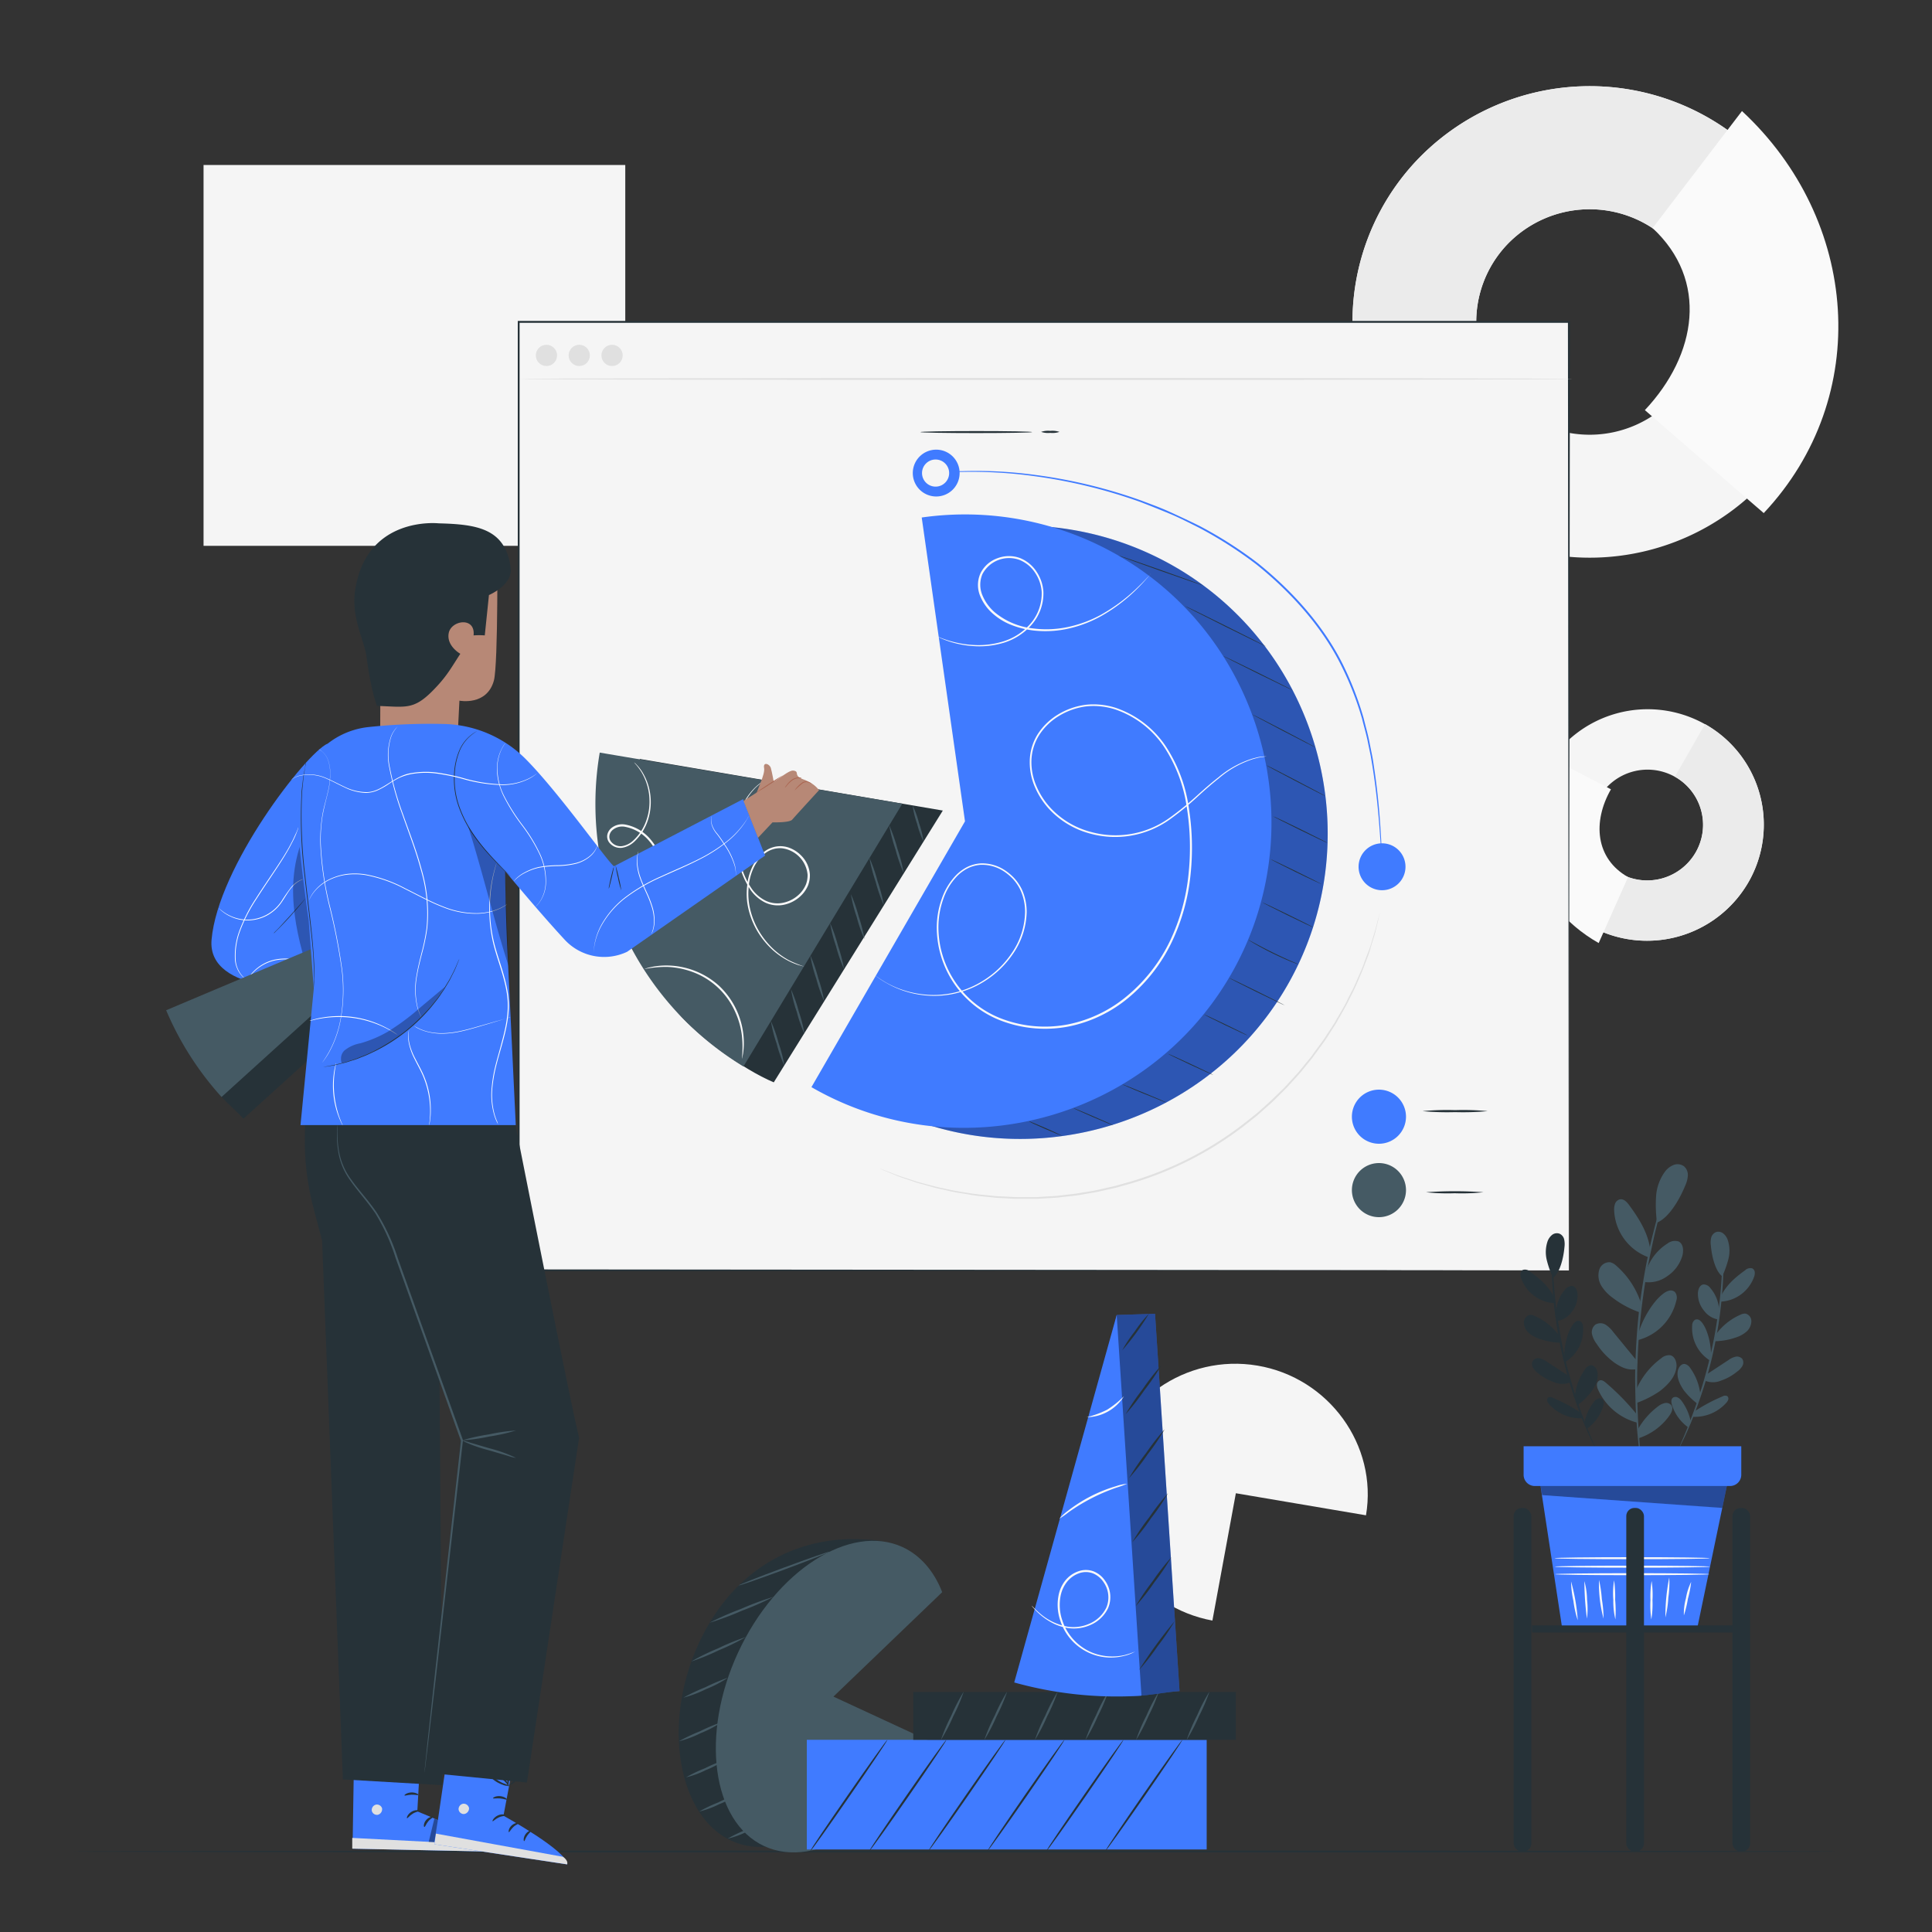 <svg xmlns="http://www.w3.org/2000/svg" viewBox="0 0 500 500"><rect x="0" y="0" width="500" height="500" fill="#333333" stroke="none"/><g id="freepik--background-complete--inject-108"><path d="M319.84,386.45l-6.07,32.95c-18.25-3.35-30.65-20.71-27.61-38.65,3.07-18.13,20.8-30.46,39.28-27.33s31.15,20.62,28.08,38.74Z" style="fill:#f5f5f5"></path><path d="M411.41,239.58a30.3,30.3,0,0,0,41.1-11.3,29.85,29.85,0,0,0-11.25-40.85,30.3,30.3,0,0,0-41.1,11.3A29.87,29.87,0,0,0,411.41,239.58Zm2.41-33.14a14.49,14.49,0,0,1,19.65-5.4,14.27,14.27,0,0,1,5.38,19.53A14.48,14.48,0,0,1,419.2,226,14.28,14.28,0,0,1,413.82,206.44Z" style="fill:#f5f5f5"></path><path d="M452.51,228.28a30.3,30.3,0,0,1-41.1,11.3L419.2,226a14.48,14.48,0,0,0,19.65-5.4A14.27,14.27,0,0,0,433.47,201l7.79-13.61A29.85,29.85,0,0,1,452.51,228.28Z" style="fill:#ebebeb"></path><path d="M413.74,244.06c-17.68-10-24.63-31.41-14.54-49l17.71,9.21c-4.82,8.43-4,17.95,4.43,22.72Z" style="fill:#fafafa"></path><path d="M453.33,38.71a61.75,61.75,0,0,0-86.81,2.94,60.86,60.86,0,0,0,3,86.29A61.75,61.75,0,0,0,456.29,125,60.86,60.86,0,0,0,453.33,38.71Zm-20.46,64.54a29.52,29.52,0,0,1-41.51,1.41,29.1,29.1,0,0,1-1.42-41.26A29.53,29.53,0,0,1,431.45,62,29.09,29.09,0,0,1,432.87,103.25Z" style="fill:#f5f5f5"></path><path d="M366.52,41.65a61.75,61.75,0,0,1,86.81-2.94L431.45,62a29.53,29.53,0,0,0-41.51,1.4,29.1,29.1,0,0,0,1.42,41.26l-21.88,23.28A60.86,60.86,0,0,1,366.52,41.65Z" style="fill:#ebebeb"></path><path d="M450.82,28.74c30.32,28.15,33.95,73.91,5.63,104.05l-30.76-26.65c13.55-14.41,16.49-33.64,2-47.11Z" style="fill:#fafafa"></path><rect x="52.68" y="42.7" width="109.14" height="98.56" style="fill:#f5f5f5"></rect></g><g id="freepik--Floor--inject-108"><path d="M475.35,479.17c0,.14-102.35.26-228.59.26s-228.61-.12-228.61-.26,102.33-.26,228.61-.26S475.35,479,475.35,479.17Z" style="fill:#263238"></path></g><g id="freepik--Charts--inject-108"><path d="M207.13,437.67l24.67,11.42c-9.82,21.22-29.05,33.53-42.58,27.27s-18.15-29.95-8.32-51.17,27.86-27.8,42.74-26.77c0,0,12-.24,16.79,8.15Z" style="fill:#263238"></path><path d="M215.69,439.08l24.67,11.42c-9.83,21.22-29.05,33.53-42.58,27.27s-16.59-28.89-6.76-50.11,29-33.53,42.58-27.27c4.54,2.11,8.09,6.14,10.24,11.66Z" style="fill:#455a64"></path><path d="M188.38,434.19a30,30,0,0,1-5.61,2.93,31.08,31.08,0,0,1-5.92,2.24,50.43,50.43,0,0,1,5.71-2.71A51.89,51.89,0,0,1,188.38,434.19Z" style="fill:#455a64"></path><path d="M186.74,445.7a28.53,28.53,0,0,1-5.37,2.82,28.32,28.32,0,0,1-5.68,2.13,46.21,46.21,0,0,1,5.47-2.6A47.71,47.71,0,0,1,186.74,445.7Z" style="fill:#455a64"></path><path d="M187.52,455.5a23.55,23.55,0,0,1-4.83,2.59,23.37,23.37,0,0,1-5.14,1.88,36.7,36.7,0,0,1,4.93-2.36A37.71,37.71,0,0,1,187.52,455.5Z" style="fill:#455a64"></path><path d="M190.94,464.35a23.26,23.26,0,0,1-4.83,2.58,23.74,23.74,0,0,1-5.14,1.89,36.7,36.7,0,0,1,4.93-2.36A37.11,37.11,0,0,1,190.94,464.35Z" style="fill:#455a64"></path><path d="M198.28,471.37a23,23,0,0,1-4.82,2.59,23.37,23.37,0,0,1-5.14,1.88,36.18,36.18,0,0,1,4.92-2.36A38.34,38.34,0,0,1,198.28,471.37Z" style="fill:#455a64"></path><path d="M193,423.67a58.39,58.39,0,0,1-6.94,3.4,58.79,58.79,0,0,1-7.16,2.92,58.1,58.1,0,0,1,6.95-3.4A58.32,58.32,0,0,1,193,423.67Z" style="fill:#455a64"></path><path d="M200.17,413.26a76.79,76.79,0,0,1-8.16,3.59,76,76,0,0,1-8.36,3.11,76.79,76.79,0,0,1,8.16-3.59A76,76,0,0,1,200.17,413.26Z" style="fill:#455a64"></path><path d="M214.74,401.57c0,.13-5.18,2.2-11.68,4.61s-11.82,4.25-11.87,4.12,5.18-2.2,11.69-4.61S214.69,401.43,214.74,401.57Z" style="fill:#455a64"></path><rect x="208.8" y="450.26" width="103.49" height="28.38" style="fill:#407BFF"></rect><path d="M229.66,450.26c.11.09-4.25,6.58-9.75,14.52s-10,14.3-10.17,14.22,4.25-6.58,9.75-14.52S229.54,450.18,229.66,450.26Z" style="fill:#263238"></path><path d="M244.93,450.26c.12.09-4.24,6.58-9.74,14.52S225.14,479.08,225,479s4.24-6.58,9.74-14.52S244.81,450.18,244.93,450.26Z" style="fill:#263238"></path><path d="M260.21,450.26c.11.09-4.25,6.58-9.75,14.52s-10.05,14.3-10.17,14.22,4.25-6.58,9.75-14.52S260.09,450.18,260.21,450.26Z" style="fill:#263238"></path><path d="M275.48,450.26c.12.09-4.24,6.58-9.74,14.52s-10.05,14.3-10.17,14.22,4.24-6.58,9.74-14.52S275.36,450.18,275.48,450.26Z" style="fill:#263238"></path><path d="M290.76,450.26c.11.09-4.25,6.58-9.75,14.52S271,479.08,270.84,479s4.25-6.58,9.75-14.52S290.64,450.18,290.76,450.26Z" style="fill:#263238"></path><path d="M306,450.26c.12.09-4.24,6.58-9.74,14.52s-10.05,14.3-10.17,14.22,4.24-6.58,9.74-14.52S305.91,450.18,306,450.26Z" style="fill:#263238"></path><rect x="236.35" y="437.87" width="83.49" height="12.39" style="fill:#263238"></rect><path d="M260.64,437.81a45.37,45.37,0,0,1-2.72,6.37,46.19,46.19,0,0,1-3.19,6.14,46.46,46.46,0,0,1,2.72-6.36A47.38,47.38,0,0,1,260.64,437.81Z" style="fill:#455a64"></path><path d="M273.73,437.81a45.37,45.37,0,0,1-2.72,6.37,46.19,46.19,0,0,1-3.19,6.14,46.46,46.46,0,0,1,2.72-6.36A46,46,0,0,1,273.73,437.81Z" style="fill:#455a64"></path><path d="M286.82,437.81a46.85,46.85,0,0,1-2.72,6.37,46.19,46.19,0,0,1-3.19,6.14,46.46,46.46,0,0,1,2.72-6.36A46,46,0,0,1,286.82,437.81Z" style="fill:#455a64"></path><path d="M299.91,437.81a46.85,46.85,0,0,1-2.72,6.37,46.19,46.19,0,0,1-3.19,6.14,46.46,46.46,0,0,1,2.72-6.36A46,46,0,0,1,299.91,437.81Z" style="fill:#455a64"></path><path d="M313,437.81a46.85,46.85,0,0,1-2.72,6.37,46.19,46.19,0,0,1-3.19,6.14,46.46,46.46,0,0,1,2.72-6.36A46,46,0,0,1,313,437.81Z" style="fill:#455a64"></path><path d="M249.41,437.81a46.85,46.85,0,0,1-2.72,6.37,46.19,46.19,0,0,1-3.19,6.14,46.46,46.46,0,0,1,2.72-6.36A46,46,0,0,1,249.41,437.81Z" style="fill:#455a64"></path><path d="M298.92,340l6.34,97.65c-5.53.36-11.15,2.16-16.55.55s-11-1.61-16.32-3.1L289,340.32Z" style="fill:#407BFF"></path><path d="M298.92,340l6.34,97.65c-5.53.36-11.15,2.16-16.55.55s-11-1.61-16.32-3.1L289,340.32Z" style="opacity:0.4"></path><path d="M289,340.32l6.41,98.52a98.74,98.74,0,0,1-32.93-3.42Z" style="fill:#407BFF"></path><path d="M304,419.55a58.4,58.4,0,0,1-4.41,6.49,60.3,60.3,0,0,1-4.82,6.17A117.2,117.2,0,0,1,304,419.55Z" style="fill:#263238"></path><path d="M303.16,403a60.13,60.13,0,0,1-4.41,6.49,57.94,57.94,0,0,1-4.83,6.17,61.82,61.82,0,0,1,4.41-6.48A58.76,58.76,0,0,1,303.16,403Z" style="fill:#263238"></path><path d="M302.28,386.45a56.82,56.82,0,0,1-4.4,6.48,57.5,57.5,0,0,1-4.83,6.18,58.87,58.87,0,0,1,4.41-6.48A61.18,61.18,0,0,1,302.28,386.45Z" style="fill:#263238"></path><path d="M301.41,369.9a58.46,58.46,0,0,1-4.4,6.48,60.65,60.65,0,0,1-4.83,6.18,57.86,57.86,0,0,1,4.4-6.48A60.36,60.36,0,0,1,301.41,369.9Z" style="fill:#263238"></path><path d="M300.54,353.35a58.87,58.87,0,0,1-4.41,6.48A57.5,57.5,0,0,1,291.3,366a60.63,60.63,0,0,1,4.41-6.48A58.76,58.76,0,0,1,300.54,353.35Z" style="fill:#263238"></path><path d="M297.33,340a65.06,65.06,0,0,1-6.9,9.46,33.94,33.94,0,0,1,3.24-4.88A33.05,33.05,0,0,1,297.33,340Z" style="fill:#263238"></path><path d="M293.75,427.42a9.36,9.36,0,0,1-2.8,1.11,13.73,13.73,0,0,1-16.47-8.9,12.65,12.65,0,0,1-.43-7.19,8.79,8.79,0,0,1,1.71-3.48,7.46,7.46,0,0,1,3.27-2.29,5.73,5.73,0,0,1,4,0,6.46,6.46,0,0,1,3,2.48,7.28,7.28,0,0,1,.73,7.06,9,9,0,0,1-4.76,4.42,10.45,10.45,0,0,1-5.64.7,12.84,12.84,0,0,1-4.43-1.55,15.94,15.94,0,0,1-2.89-2.05,19.18,19.18,0,0,1-1.58-1.58,4,4,0,0,1-.47-.61,5.85,5.85,0,0,1,.55.54c.37.35.89.89,1.63,1.5A14.85,14.85,0,0,0,276.4,421a10.14,10.14,0,0,0,5.42-.74,8.62,8.62,0,0,0,4.5-4.22,6.83,6.83,0,0,0-.72-6.58,6,6,0,0,0-2.76-2.28,5.18,5.18,0,0,0-3.64,0,6.88,6.88,0,0,0-3,2.13,8.33,8.33,0,0,0-1.62,3.26,12.27,12.27,0,0,0,.39,6.92,13.59,13.59,0,0,0,8,8.33,14.21,14.21,0,0,0,8,.53A20.72,20.72,0,0,0,293.75,427.42Z" style="fill:#fafafa"></path><path d="M291.69,384a25.42,25.42,0,0,1-2.75,1,48.75,48.75,0,0,0-12.4,6.37,24.54,24.54,0,0,1-2.38,1.67,12.57,12.57,0,0,1,2.16-2,38,38,0,0,1,5.95-3.8,37.61,37.61,0,0,1,6.56-2.62A11.93,11.93,0,0,1,291.69,384Z" style="fill:#fafafa"></path><path d="M290.88,361.34a11.49,11.49,0,0,1-9.63,5.43,24.89,24.89,0,0,0,5.26-1.93A24.24,24.24,0,0,0,290.88,361.34Z" style="fill:#fafafa"></path></g><g id="freepik--Screen--inject-108"><rect x="134.22" y="83.33" width="271.81" height="245.46" style="fill:#f5f5f5"></rect><path d="M406,328.79c0-1.87-.08-97.83-.22-245.46l.22.22-271.79,0h0l.26-.26c0,89.35,0,173.41,0,245.46l-.23-.23,271.81.23L134.22,329H134v-.23c0-72.05,0-156.11,0-245.46v-.26h.28l271.79,0h.23v.22C406.12,231,406,326.92,406,328.79Z" style="fill:#263238"></path><path d="M407.05,98.08c0,.14-61.08.26-136.41.26s-136.42-.12-136.42-.26,61.07-.26,136.42-.26S407.05,97.94,407.05,98.08Z" style="fill:#e0e0e0"></path><circle cx="141.42" cy="91.98" r="2.75" style="fill:#e0e0e0"></circle><circle cx="149.91" cy="91.98" r="2.75" style="fill:#e0e0e0"></circle><circle cx="158.4" cy="91.98" r="2.75" style="fill:#e0e0e0"></circle><path d="M363.87,289a7,7,0,1,1-7-7A7,7,0,0,1,363.87,289Z" style="fill:#407BFF"></path><path d="M363.87,308a7,7,0,1,1-7-7A7,7,0,0,1,363.87,308Z" style="fill:#455a64"></path><path d="M385,287.56a69.26,69.26,0,0,1-8.42.26,69.26,69.26,0,0,1-8.42-.26,66.91,66.91,0,0,1,8.42-.26A66.91,66.91,0,0,1,385,287.56Z" style="fill:#263238"></path><path d="M383.92,308.55a52.28,52.28,0,0,1-7.44.26,52.08,52.08,0,0,1-7.43-.26,106.44,106.44,0,0,1,14.87,0Z" style="fill:#263238"></path><path d="M264.32,215.44l-11.2-78.63A79.45,79.45,0,0,1,304,146.65c37.73,21.79,50.86,70.77,29.07,108.51S262.34,306,224.61,284.23Z" style="fill:#407BFF"></path><path d="M264.32,215.44l-11.2-78.63A79.45,79.45,0,0,1,304,146.65c37.73,21.79,50.86,70.77,29.07,108.51S262.34,306,224.61,284.23Z" style="opacity:0.3"></path><path d="M249.74,212.56l-11.2-78.63a79.37,79.37,0,0,1,50.91,9.85c37.74,21.78,50.86,70.76,29.07,108.5S247.76,303.14,210,281.35Z" style="fill:#407BFF"></path><path d="M288.13,291.24c0,.06-2.37-.9-5.23-2.14s-5.17-2.28-5.15-2.34,2.36.91,5.23,2.15S288.15,291.19,288.13,291.24Z" style="fill:#263238"></path><path d="M275,294c0,.05-2-.74-4.38-1.78s-4.31-1.91-4.29-2,2,.74,4.38,1.77S275,294,275,294Z" style="fill:#263238"></path><path d="M301.94,285.38c0,.05-2.62-1-5.82-2.3s-5.76-2.44-5.74-2.49,2.63,1,5.82,2.3S302,285.33,301.94,285.38Z" style="fill:#263238"></path><path d="M314,278.21c0,.05-2.67-1.13-5.91-2.65s-5.84-2.78-5.82-2.84,2.67,1.14,5.91,2.65S314,278.16,314,278.21Z" style="fill:#263238"></path><path d="M322.9,268c0,.05-2.57-1.13-5.69-2.63s-5.62-2.77-5.59-2.82,2.57,1.13,5.68,2.63S322.92,267.94,322.9,268Z" style="fill:#263238"></path><path d="M332.53,260.22s-3.28-1.51-7.27-3.48-7.21-3.61-7.18-3.66,3.28,1.5,7.27,3.47S332.56,260.17,332.53,260.22Z" style="fill:#263238"></path><path d="M336,249.57a2.42,2.42,0,0,1-.54-.17l-1.43-.56c-1.2-.5-2.84-1.22-4.62-2.09s-3.35-1.73-4.48-2.38c-.56-.32-1-.59-1.32-.78a4.77,4.77,0,0,1-.47-.32,3.33,3.33,0,0,1,.51.25l1.35.72c1.14.62,2.73,1.45,4.5,2.32s3.4,1.61,4.59,2.14l1.4.62A4.28,4.28,0,0,1,336,249.57Z" style="fill:#263238"></path><path d="M339.85,240c0,.05-3-1.35-6.62-3.13s-6.55-3.27-6.53-3.32,3,1.35,6.63,3.13S339.88,239.91,339.85,240Z" style="fill:#263238"></path><path d="M342,228.83s-3-1.35-6.62-3.13-6.55-3.27-6.52-3.32,3,1.35,6.62,3.13S342.07,228.78,342,228.83Z" style="fill:#263238"></path><path d="M343.61,218.19c0,.05-3.22-1.46-7.13-3.38s-7.05-3.51-7-3.56,3.22,1.46,7.13,3.37S343.63,218.13,343.61,218.19Z" style="fill:#263238"></path><path d="M343.05,206.06c0,.05-3.47-1.69-7.68-3.9s-7.62-4-7.6-4.08,3.47,1.69,7.69,3.9S343.08,206,343.05,206.06Z" style="fill:#263238"></path><path d="M340.48,193.45c0,.05-3.73-1.83-8.28-4.21S324,184.9,324,184.85s3.74,1.83,8.29,4.21S340.51,193.4,340.48,193.45Z" style="fill:#263238"></path><path d="M334.58,178.66c0,.05-4.09-1.91-9.08-4.37s-9-4.51-9-4.56,4.09,1.9,9.08,4.37S334.61,178.61,334.58,178.66Z" style="fill:#263238"></path><path d="M327.77,167.35c0,.05-4.78-2.26-10.61-5.17s-10.56-5.3-10.53-5.36,4.78,2.27,10.62,5.17S327.8,167.3,327.77,167.35Z" style="fill:#263238"></path><path d="M311.5,151.55c0,.06-5-1.64-11.06-3.79s-11-3.93-11-4,5,1.64,11.06,3.79S311.52,151.5,311.5,151.55Z" style="fill:#263238"></path><path d="M327.82,195.74s-.3.06-.9.15l-1.11.16c-.43.09-.93.24-1.49.39a25.56,25.56,0,0,0-8.9,5c-1.75,1.39-3.6,3-5.62,4.86a74.21,74.21,0,0,1-6.85,5.62,24.3,24.3,0,0,1-20.64,3.86,22.29,22.29,0,0,1-10.74-6.34,20.1,20.1,0,0,1-3.68-5.62A16.16,16.16,0,0,1,266.5,197a13.51,13.51,0,0,1,2-6.9,16.11,16.11,0,0,1,5.32-5.19,18.36,18.36,0,0,1,7.23-2.52,18.8,18.8,0,0,1,7.82.84,25.41,25.41,0,0,1,12.76,9.8,38.71,38.71,0,0,1,6,15.81,66.24,66.24,0,0,1,.48,17.54,52.79,52.79,0,0,1-4.84,17.39,42.94,42.94,0,0,1-11,14.26,34.94,34.94,0,0,1-15.73,7.63,32,32,0,0,1-16.81-1.27,25.84,25.84,0,0,1-17.29-24.46,22.14,22.14,0,0,1,1.29-7.32,16.4,16.4,0,0,1,3.74-6.16,11.3,11.3,0,0,1,2.87-2.09,9.49,9.49,0,0,1,3.37-.91,10.63,10.63,0,0,1,6.43,1.82,13.4,13.4,0,0,1,2.48,2.14,12.35,12.35,0,0,1,1.79,2.67,14,14,0,0,1,1.29,6,19.8,19.8,0,0,1-3.54,10.77,24.81,24.81,0,0,1-7.31,7.06,24.39,24.39,0,0,1-8.2,3.32,24.09,24.09,0,0,1-7.43.35,24.83,24.83,0,0,1-9.75-3.15,20,20,0,0,1-3-2s.26.17.75.53a26.54,26.54,0,0,0,2.26,1.42,25.33,25.33,0,0,0,9.72,3,24,24,0,0,0,15.45-3.72,24.44,24.44,0,0,0,7.19-7,19.37,19.37,0,0,0,3.45-10.59,13.44,13.44,0,0,0-1.27-5.86,12.26,12.26,0,0,0-1.73-2.58,13.71,13.71,0,0,0-2.41-2.07,10.26,10.26,0,0,0-6.19-1.74,9,9,0,0,0-3.2.88,10.61,10.61,0,0,0-2.75,2,15.83,15.83,0,0,0-3.63,6,21.79,21.79,0,0,0-1.25,7.17,25.38,25.38,0,0,0,17,24,31.52,31.52,0,0,0,16.55,1.24,34.32,34.32,0,0,0,15.49-7.53,42.36,42.36,0,0,0,10.9-14.08,52.17,52.17,0,0,0,4.79-17.23,66.06,66.06,0,0,0-.46-17.4,38.38,38.38,0,0,0-5.89-15.61,24.87,24.87,0,0,0-12.5-9.62,18.2,18.2,0,0,0-7.62-.83,17.81,17.81,0,0,0-7,2.44,15.71,15.71,0,0,0-5.19,5,13.17,13.17,0,0,0-2,6.68,15.6,15.6,0,0,0,1.35,6.64,19.69,19.69,0,0,0,3.58,5.5,21.84,21.84,0,0,0,10.55,6.26,23.93,23.93,0,0,0,20.37-3.74,77.06,77.06,0,0,0,6.86-5.56c2-1.81,3.89-3.46,5.66-4.83a25.27,25.27,0,0,1,9-4.92c.57-.14,1.07-.29,1.51-.37l1.12-.13Z" style="fill:#fafafa"></path><path d="M297.78,148.51s-.06.09-.18.24l-.56.67c-.51.58-1.26,1.44-2.29,2.48a43.31,43.31,0,0,1-9.8,7.56,31.4,31.4,0,0,1-8,3.12,27.21,27.21,0,0,1-9.82.55,23.28,23.28,0,0,1-5.19-1.32,15.94,15.94,0,0,1-4.81-2.84,12.19,12.19,0,0,1-3.44-4.67,7.4,7.4,0,0,1,.06-5.94,7.81,7.81,0,0,1,4.48-3.92,8.24,8.24,0,0,1,5.79,0,9.22,9.22,0,0,1,4.3,3.6,10.58,10.58,0,0,1,1.71,5.09,12.33,12.33,0,0,1-3.52,9.06,15.58,15.58,0,0,1-7.37,4.33,21.75,21.75,0,0,1-7,.7,25.33,25.33,0,0,1-5.27-.85,23.56,23.56,0,0,1-3.19-1.11c-.35-.15-.62-.27-.79-.36a1.41,1.41,0,0,1-.27-.15,1.43,1.43,0,0,1,.29.1l.81.32a28.29,28.29,0,0,0,3.2,1,26.41,26.41,0,0,0,5.24.76,21.44,21.44,0,0,0,6.92-.77,15.31,15.31,0,0,0,7.16-4.26,12,12,0,0,0,3.35-8.74,10.12,10.12,0,0,0-1.65-4.85,8.71,8.71,0,0,0-4.06-3.39,7.8,7.8,0,0,0-9.62,3.64,7,7,0,0,0,0,5.53,11.81,11.81,0,0,0,3.29,4.47,18.73,18.73,0,0,0,9.73,4.07,26.9,26.9,0,0,0,9.67-.49,31.31,31.31,0,0,0,7.91-3,45.15,45.15,0,0,0,9.83-7.39c1.05-1,1.82-1.84,2.35-2.4l.6-.64C297.7,148.57,297.77,148.5,297.78,148.51Z" style="fill:#fafafa"></path><path d="M357.68,224.31a3.92,3.92,0,0,1-.05-.46c0-.32-.05-.76-.09-1.33-.07-1.2-.17-2.92-.3-5.13-.32-4.44-.76-10.89-2-18.76-.16-1-.33-2-.5-3l-.65-3.13c-.39-2.14-1.05-4.3-1.61-6.57A82,82,0,0,0,347,172c-4.72-9.42-12.42-18.36-21.87-25.95a106.73,106.73,0,0,0-14.92-9.53c-2.56-1.27-5.06-2.57-7.61-3.62s-5.05-2.06-7.5-3A134.9,134.9,0,0,0,268,123.27a118.6,118.6,0,0,0-18.81-1.14c-1.11,0-2.1.05-3,.11l-2.16.12-1.34.07h-.45s.15,0,.45-.06l1.33-.11,2.17-.18c.85-.08,1.84-.15,3-.15a113.5,113.5,0,0,1,18.86,1,132.51,132.51,0,0,1,27.23,6.58c2.47.94,5,1.84,7.54,3s5.07,2.34,7.65,3.62a106,106,0,0,1,15,9.57c9.51,7.63,17.25,16.64,22,26.14a82.63,82.63,0,0,1,5.43,14c.55,2.28,1.2,4.46,1.59,6.61.21,1.07.42,2.11.63,3.14s.33,2,.48,3c1.21,7.89,1.59,14.35,1.85,18.8.11,2.23.16,4,.2,5.14,0,.57,0,1,0,1.33S357.68,224.31,357.68,224.31Z" style="fill:#407BFF"></path><path d="M363.74,224.31a6.07,6.07,0,1,1-6.06-6.06A6.06,6.06,0,0,1,363.74,224.31Z" style="fill:#407BFF"></path><path d="M248.35,122.43a6.06,6.06,0,1,1-6.06-6.06A6.06,6.06,0,0,1,248.35,122.43Z" style="fill:#407BFF"></path><path d="M267.14,111.82c0,.14-6.48.26-14.48.26s-14.49-.12-14.49-.26,6.48-.26,14.49-.26S267.14,111.67,267.14,111.82Z" style="fill:#263238"></path><path d="M274.19,111.77a5.76,5.76,0,0,1-2.38.26,5.69,5.69,0,0,1-2.37-.26,5.69,5.69,0,0,1,2.37-.26A5.76,5.76,0,0,1,274.19,111.77Z" style="fill:#263238"></path><path d="M245.64,122.43a3.51,3.51,0,1,1-3.51-3.51A3.51,3.51,0,0,1,245.64,122.43Z" style="fill:#f5f5f5"></path><path d="M357.08,236.28a2.78,2.78,0,0,1-.08.42l-.28,1.23c-.13.54-.29,1.21-.47,2s-.41,1.7-.73,2.7-.65,2.12-1,3.34-.92,2.51-1.43,3.91-1.17,2.85-1.83,4.41-1.48,3.15-2.32,4.83-1.86,3.37-2.86,5.16c-.49.9-1.09,1.76-1.66,2.66s-1.16,1.82-1.78,2.73l-2,2.72c-.34.46-.66.94-1,1.39l-1.1,1.36c-.75.91-1.49,1.86-2.28,2.77l-2.47,2.73c-.81.95-1.73,1.8-2.63,2.7s-1.8,1.83-2.79,2.67l-2.95,2.62-3.15,2.51a89.24,89.24,0,0,1-29.65,15.17l-3.88,1.09-3.85.86c-1.26.31-2.54.48-3.79.7s-2.5.45-3.74.56l-3.65.41c-1.21.1-2.41.14-3.58.22l-1.75.1c-.58,0-1.16,0-1.73,0h-3.37c-1.1,0-2.19-.1-3.25-.15s-2.12-.07-3.13-.21c-2-.23-4-.35-5.86-.7s-3.63-.54-5.27-.94-3.23-.66-4.66-1.1-2.78-.75-4-1.13l-3.31-1.12c-1-.33-1.86-.67-2.61-1l-1.88-.78-1.16-.49-.39-.18a3.37,3.37,0,0,1,.41.13l1.18.44,1.9.74c.75.3,1.62.63,2.62.93l3.32,1.09c1.22.36,2.56.69,4,1.08s3,.69,4.64,1.05,3.42.62,5.26.91,3.81.44,5.84.66c1,.13,2.06.13,3.12.19s2.14.12,3.24.14l3.36,0c.56,0,1.14,0,1.71,0l1.75-.11c1.16-.08,2.35-.12,3.55-.23l3.64-.42c1.24-.11,2.47-.36,3.72-.56s2.51-.39,3.77-.71l3.83-.86,3.85-1.09a88.79,88.79,0,0,0,29.49-15.09l3.14-2.48c1-.88,2-1.75,2.93-2.6s1.88-1.77,2.78-2.65,1.82-1.75,2.63-2.68l2.47-2.71c.79-.91,1.52-1.85,2.27-2.75l1.1-1.35c.36-.46.69-.93,1-1.38l2-2.71c.63-.9,1.2-1.82,1.79-2.71s1.18-1.74,1.67-2.64c1-1.77,2.07-3.43,2.87-5.12s1.7-3.24,2.35-4.8,1.37-3,1.86-4.38,1-2.67,1.46-3.88.74-2.32,1.06-3.32.58-1.89.78-2.67.37-1.44.52-2l.33-1.21A2,2,0,0,1,357.08,236.28Z" style="fill:#e0e0e0"></path></g><g id="freepik--Plant--inject-108"><polygon points="398.31 382.1 404.32 421.57 439.2 421.57 447.3 382.67 398.31 382.1" style="fill:#407BFF"></polygon><path d="M442.42,407.4c0,.14-8.94.26-20,.26s-20-.12-20-.26,8.94-.26,20-.26S442.42,407.25,442.42,407.4Z" style="fill:#fafafa"></path><path d="M442.56,405.45c0,.15-9,.27-20.1.27s-20.1-.12-20.1-.27,9-.26,20.1-.26S442.56,405.31,442.56,405.45Z" style="fill:#fafafa"></path><path d="M442.49,403.26c0,.15-9,.26-20.1.26s-20.1-.11-20.1-.26,9-.26,20.1-.26S442.49,403.12,442.49,403.26Z" style="fill:#fafafa"></path><path d="M408.32,419.32a25.59,25.59,0,0,1-1.12-5,24.26,24.26,0,0,1-.61-5.05,49.94,49.94,0,0,1,1.73,10Z" style="fill:#fafafa"></path><path d="M410.7,418.9a74.09,74.09,0,0,1-.66-9.71,19.24,19.24,0,0,1,.69,4.83A19.69,19.69,0,0,1,410.7,418.9Z" style="fill:#fafafa"></path><path d="M415,418.89a33.8,33.8,0,0,1-1.17-10,33.12,33.12,0,0,1,.73,5A30.74,30.74,0,0,1,415,418.89Z" style="fill:#fafafa"></path><path d="M418.06,419.1a20.49,20.49,0,0,1-.54-5.05,20.7,20.7,0,0,1,.21-5.07A30.93,30.93,0,0,1,418,414,32.41,32.41,0,0,1,418.06,419.1Z" style="fill:#fafafa"></path><path d="M423.43,418.9a22.89,22.89,0,0,1-.42-4.8,21.83,21.83,0,0,1,.1-4.81,23,23,0,0,1,.42,4.8A21.83,21.83,0,0,1,423.43,418.9Z" style="fill:#fafafa"></path><path d="M427.36,419.1a24.32,24.32,0,0,1-.22-5,24,24,0,0,1,.3-4.95,24.32,24.32,0,0,1,.22,5A23.9,23.9,0,0,1,427.36,419.1Z" style="fill:#fafafa"></path><path d="M431,418.58a51.68,51.68,0,0,1,1-10.33,25.11,25.11,0,0,1-.24,5.19A26.79,26.79,0,0,1,431,418.58Z" style="fill:#fafafa"></path><path d="M435.79,418.06a14.49,14.49,0,0,1,.53-4.42,14.82,14.82,0,0,1,1.35-4.24,26.68,26.68,0,0,1-.84,4.35A28.22,28.22,0,0,1,435.79,418.06Z" style="fill:#fafafa"></path><path d="M432.43,304.23a4.86,4.86,0,0,1-.2.76c-.16.54-.38,1.25-.65,2.13s-.65,2.06-1,3.38-.83,2.82-1.25,4.5-.91,3.51-1.35,5.5-.89,4.11-1.34,6.35c-.83,4.5-1.59,9.47-2.13,14.72s-.75,10.29-.82,14.86c0,2.29,0,4.46.06,6.5s.14,3.92.24,5.65.23,3.29.33,4.66.22,2.55.33,3.51.17,1.67.22,2.22a4.57,4.57,0,0,1,0,.78,3.68,3.68,0,0,1-.14-.76c-.08-.56-.19-1.29-.32-2.21s-.29-2.14-.42-3.51-.31-2.93-.41-4.66-.25-3.63-.3-5.67-.1-4.22-.11-6.51c.05-4.59.27-9.63.78-14.91s1.32-10.25,2.18-14.76c.47-2.24.89-4.38,1.39-6.36s.95-3.82,1.42-5.49.93-3.17,1.33-4.49.77-2.45,1.1-3.36l.74-2.1A4.65,4.65,0,0,1,432.43,304.23Z" style="fill:#455a64"></path><path d="M426.13,328.67a13,13,0,0,1,5.42-6.85,3.13,3.13,0,0,1,2.87-.53c1.22.59,1.32,2.3,1,3.61a9.57,9.57,0,0,1-3.95,5.38,8.06,8.06,0,0,1-5.93,1.49" style="fill:#455a64"></path><path d="M424,345.17c.9-3.41,3.62-8.25,6.44-10.36a4.34,4.34,0,0,1,1.47-.78,1.71,1.71,0,0,1,1.56.34,2.39,2.39,0,0,1,.35,2.26,13.74,13.74,0,0,1-10.18,10.25" style="fill:#455a64"></path><path d="M423.43,359.69a20,20,0,0,1,6.49-8.17,3.13,3.13,0,0,1,2.27-.8c1.23.22,1.79,1.73,1.68,3-.22,2.57-2.18,4.63-4.21,6.23a26.07,26.07,0,0,1-6,3.09" style="fill:#455a64"></path><path d="M423.76,370.14a19.24,19.24,0,0,1,5.52-6.3,4.07,4.07,0,0,1,1.66-.74,1.69,1.69,0,0,1,1.63.62c.55.81,0,1.91-.57,2.7a15.72,15.72,0,0,1-7.89,5.78" style="fill:#455a64"></path><path d="M423.48,365.89a62.59,62.59,0,0,0-7.9-8.05c-.45-.38-1-.78-1.58-.59a1.17,1.17,0,0,0-.72,1.06,2.93,2.93,0,0,0,.3,1.32,15.35,15.35,0,0,0,10.18,8.56" style="fill:#455a64"></path><path d="M423.73,352.31l-6.21-7.57a7.64,7.64,0,0,0-2-1.92,2.57,2.57,0,0,0-2.65,0,2.51,2.51,0,0,0-.85,2.5,6.56,6.56,0,0,0,1.21,2.49,18.37,18.37,0,0,0,4.53,4.81c1.82,1.25,3.48,2.07,5.67,1.74" style="fill:#455a64"></path><path d="M424.6,337a21.67,21.67,0,0,0-6.25-9.38,3.61,3.61,0,0,0-1.63-.95,2.74,2.74,0,0,0-2.85,2,5.15,5.15,0,0,0,.57,4.11,10.88,10.88,0,0,0,2.92,3.09,25.25,25.25,0,0,0,6.91,3.73" style="fill:#455a64"></path><path d="M427.08,323.37c-.6-4.39-2.89-8-5.53-11.59-.56-.75-1.34-1.54-2.26-1.4a1.78,1.78,0,0,0-1.3,1.11,4.33,4.33,0,0,0-.25,1.75,13.55,13.55,0,0,0,8.8,12.11" style="fill:#455a64"></path><path d="M428.82,316.41a35.88,35.88,0,0,1-.23-6.79,12.17,12.17,0,0,1,2.25-6.32,5.29,5.29,0,0,1,2.26-1.8,2.84,2.84,0,0,1,2.76.37,3,3,0,0,1,.95,2.43,7.39,7.39,0,0,1-.7,2.6c-1.65,4-4.41,8.39-7.29,9.51" style="fill:#455a64"></path><path d="M401.76,321.64a1.84,1.84,0,0,1,.05.55c0,.42,0,.95,0,1.6,0,1.38.05,3.38.18,5.84s.35,5.4.73,8.65,1,6.78,1.72,10.47,1.7,7.16,2.63,10.29,1.92,5.9,2.8,8.21,1.64,4.16,2.19,5.42c.25.6.45,1.08.62,1.47a3.05,3.05,0,0,1,.18.53,2.15,2.15,0,0,1-.28-.48l-.7-1.43c-.61-1.25-1.42-3.08-2.35-5.38s-1.93-5.07-2.92-8.2-1.89-6.62-2.68-10.32-1.31-7.27-1.69-10.53-.56-6.2-.62-8.68-.08-4.48,0-5.87c0-.64.06-1.17.07-1.59A4.06,4.06,0,0,1,401.76,321.64Z" style="fill:#263238"></path><path d="M402.74,339.63A9.23,9.23,0,0,1,405,333.8a2.25,2.25,0,0,1,1.85-1c.95.14,1.39,1.28,1.42,2.25a6.84,6.84,0,0,1-1.53,4.51,5.72,5.72,0,0,1-3.71,2.29" style="fill:#263238"></path><path d="M404.85,351.32c-.12-2.51.68-6.4,2.15-8.44a3.05,3.05,0,0,1,.83-.85,1.22,1.22,0,0,1,1.14-.1,1.7,1.7,0,0,1,.72,1.46,9.78,9.78,0,0,1-4.72,9.17" style="fill:#263238"></path><path d="M407.57,361.33a14.22,14.22,0,0,1,2.67-7,2.25,2.25,0,0,1,1.37-1c.89-.11,1.59.79,1.78,1.67.41,1.8-.49,3.62-1.52,5.14a18.85,18.85,0,0,1-3.43,3.4" style="fill:#263238"></path><path d="M410,368.37a13.76,13.76,0,0,1,2.41-5.47,2.88,2.88,0,0,1,1-.87,1.22,1.22,0,0,1,1.24.07c.56.44.43,1.3.2,2a11.2,11.2,0,0,1-4.13,5.64" style="fill:#263238"></path><path d="M409,365.54a44.51,44.51,0,0,0-7.12-3.78,1.29,1.29,0,0,0-1.2-.07.85.85,0,0,0-.26.88,2,2,0,0,0,.48.84,11,11,0,0,0,8.78,3.64" style="fill:#263238"></path><path d="M406.19,356.24l-5.85-3.82a5.61,5.61,0,0,0-1.79-.87,1.83,1.83,0,0,0-1.81.55,1.79,1.79,0,0,0,0,1.88,4.79,4.79,0,0,0,1.36,1.44,13.49,13.49,0,0,0,4.12,2.3,5.4,5.4,0,0,0,4.23,0" style="fill:#263238"></path><path d="M403.49,345.64a15.48,15.48,0,0,0-6.28-5.05,2.62,2.62,0,0,0-1.31-.29,2,2,0,0,0-1.51,2,3.66,3.66,0,0,0,1.27,2.68,7.62,7.62,0,0,0,2.66,1.47,17.53,17.53,0,0,0,5.5,1.05" style="fill:#263238"></path><path d="M402.24,335.82c-1.35-2.86-3.69-4.86-6.26-6.71a1.88,1.88,0,0,0-1.84-.46,1.26,1.26,0,0,0-.64,1,2.82,2.82,0,0,0,.21,1.25,9.67,9.67,0,0,0,8.59,6.35" style="fill:#263238"></path><path d="M401.93,330.7a25.11,25.11,0,0,1-1.62-4.57,8.76,8.76,0,0,1,.17-4.79,3.8,3.8,0,0,1,1.15-1.71,2,2,0,0,1,2-.34,2.13,2.13,0,0,1,1.17,1.45,5.62,5.62,0,0,1,.09,1.92c-.27,3.07-1.2,6.66-2.92,8" style="fill:#263238"></path><path d="M445.87,321.25a2.05,2.05,0,0,1,.06.56c0,.42,0,.95.07,1.59.06,1.38.07,3.39,0,5.87s-.27,5.42-.62,8.68-.93,6.82-1.69,10.53S442,355.66,441,358.8s-2,5.9-2.91,8.2-1.74,4.13-2.35,5.38l-.7,1.43a2.15,2.15,0,0,1-.28.48,2.24,2.24,0,0,1,.18-.53c.16-.39.37-.87.62-1.47.55-1.26,1.3-3.12,2.18-5.43s1.85-5.08,2.8-8.2,1.85-6.6,2.64-10.29,1.31-7.24,1.72-10.48.62-6.17.73-8.64.18-4.47.18-5.85q0-1,0-1.59A3.16,3.16,0,0,1,445.87,321.25Z" style="fill:#455a64"></path><path d="M444.9,339.25a9.21,9.21,0,0,0-2.22-5.84,2.19,2.19,0,0,0-1.84-1c-.95.14-1.39,1.28-1.42,2.25A6.8,6.8,0,0,0,441,339.2a5.76,5.76,0,0,0,3.71,2.29" style="fill:#455a64"></path><path d="M442.79,350.93c.12-2.51-.69-6.39-2.15-8.43a3.2,3.2,0,0,0-.83-.85,1.22,1.22,0,0,0-1.14-.1,1.73,1.73,0,0,0-.73,1.46,9.83,9.83,0,0,0,4.73,9.17" style="fill:#455a64"></path><path d="M440.06,361a14.3,14.3,0,0,0-2.66-7,2.24,2.24,0,0,0-1.37-1c-.89-.11-1.59.79-1.79,1.67-.4,1.79.49,3.62,1.53,5.14a18.52,18.52,0,0,0,3.43,3.4" style="fill:#455a64"></path><path d="M437.59,368a13.66,13.66,0,0,0-2.41-5.48,2.86,2.86,0,0,0-1-.86,1.2,1.2,0,0,0-1.24.07c-.55.44-.43,1.3-.19,2a11.24,11.24,0,0,0,4.12,5.64" style="fill:#455a64"></path><path d="M438.69,365.16a43.72,43.72,0,0,1,7.12-3.78,1.29,1.29,0,0,1,1.2-.07.85.85,0,0,1,.26.88,2.06,2.06,0,0,1-.49.83,10.88,10.88,0,0,1-8.77,3.64" style="fill:#455a64"></path><path d="M441.44,355.85,447.3,352a5.14,5.14,0,0,1,1.79-.87,1.81,1.81,0,0,1,1.81.55,1.79,1.79,0,0,1,0,1.88,4.64,4.64,0,0,1-1.36,1.43,13.08,13.08,0,0,1-4.12,2.3,5.38,5.38,0,0,1-4.24,0" style="fill:#455a64"></path><path d="M444.15,345.25a15.58,15.58,0,0,1,6.27-5,2.55,2.55,0,0,1,1.32-.29,2,2,0,0,1,1.51,2,3.71,3.71,0,0,1-1.28,2.68,7.74,7.74,0,0,1-2.65,1.47,17.81,17.81,0,0,1-5.5,1" style="fill:#455a64"></path><path d="M445.4,335.43c1.35-2.86,3.69-4.85,6.26-6.7a1.91,1.91,0,0,1,1.84-.47,1.29,1.29,0,0,1,.64,1,3,3,0,0,1-.21,1.25,9.67,9.67,0,0,1-8.6,6.35" style="fill:#455a64"></path><path d="M445.71,330.32a25.89,25.89,0,0,0,1.62-4.57,8.66,8.66,0,0,0-.18-4.79,3.6,3.6,0,0,0-1.14-1.71,2,2,0,0,0-2-.35,2.19,2.19,0,0,0-1.17,1.46,5.38,5.38,0,0,0-.08,1.92c.27,3.06,1.2,6.66,2.92,8" style="fill:#455a64"></path><path d="M394.31,374.29v7.38a2.9,2.9,0,0,0,2.9,2.91h50.52a2.91,2.91,0,0,0,2.91-2.91v-7.38Z" style="fill:#407BFF"></path><rect x="391.73" y="390.25" width="4.58" height="88.93" rx="2.11" style="fill:#263238"></rect><rect x="448.35" y="390.25" width="4.58" height="88.93" rx="2.11" style="fill:#263238"></rect><rect x="420.88" y="390.25" width="4.58" height="88.93" rx="2.11" style="fill:#263238"></rect><rect x="396.45" y="420.66" width="52.05" height="1.82" style="fill:#263238"></rect><polygon points="398.69 384.58 399.11 386.93 445.72 390.25 446.9 384.58 398.69 384.58" style="opacity:0.4"></polygon></g><g id="freepik--Character--inject-108"><path d="M244,209.77l-43.75,70.34c-8.15-3.44-19.43-11.81-24.81-18-15.69-17.95-13.82-42.18-9.84-65.69Z" style="fill:#263238"></path><path d="M233.52,208l-41.11,68a79.4,79.4,0,0,1-37.2-81.23Z" style="fill:#455a64"></path><path d="M192,274a28,28,0,0,0,0-6,20.64,20.64,0,0,0-1.76-6.18A19.35,19.35,0,0,0,179,251.46a21.24,21.24,0,0,0-6.32-1.22,27.92,27.92,0,0,0-5.93.56s.13-.07.39-.16a11.7,11.7,0,0,1,1.16-.32,19,19,0,0,1,4.39-.45,20.39,20.39,0,0,1,13.38,5.23A20.41,20.41,0,0,1,192.41,268a19.24,19.24,0,0,1-.07,4.42c-.06.52-.17.91-.22,1.18S192,274,192,274Z" style="fill:#fafafa"></path><path d="M164.15,197.34a3.51,3.51,0,0,1,.55.51,11.66,11.66,0,0,1,1.36,1.68,14.71,14.71,0,0,1,2.35,7.56,15,15,0,0,1-.83,5.46,13.37,13.37,0,0,1-3.46,5.31,6,6,0,0,1-3.13,1.55,3.66,3.66,0,0,1-3.36-1.41,2.58,2.58,0,0,1-.47-1.91,3.1,3.1,0,0,1,1-1.74,4.43,4.43,0,0,1,3.77-.93,11.17,11.17,0,0,1,6.44,3.83,14.37,14.37,0,0,1,3.09,6.27,14.1,14.1,0,0,1-.05,6.34,17,17,0,0,1-2.09,5.1,21.52,21.52,0,0,1-5.33,5.89,18.15,18.15,0,0,1-1.79,1.22,3.54,3.54,0,0,1-.66.36,4.53,4.53,0,0,1,.61-.45c.4-.28,1-.7,1.71-1.29a22.22,22.22,0,0,0,5.14-5.92,16.61,16.61,0,0,0,2-5,13.63,13.63,0,0,0,0-6.13,13.87,13.87,0,0,0-3-6,10.7,10.7,0,0,0-6.13-3.64,3.86,3.86,0,0,0-3.33.8,2.49,2.49,0,0,0-.82,1.43,2,2,0,0,0,.38,1.53,3.14,3.14,0,0,0,2.88,1.22,5.46,5.46,0,0,0,2.87-1.42,12.85,12.85,0,0,0,3.37-5.1,14.6,14.6,0,0,0,.87-5.3,14.93,14.93,0,0,0-2.15-7.46C164.89,198.07,164.09,197.39,164.15,197.34Z" style="fill:#fafafa"></path><path d="M198.8,201.46a15.59,15.59,0,0,0-3.32,2.46,16.61,16.61,0,0,0-4.6,10.05,25.9,25.9,0,0,0,.41,7.75,20.77,20.77,0,0,0,3.22,8.23,9.65,9.65,0,0,0,3.54,3.1,7.13,7.13,0,0,0,4.78.55,8.4,8.4,0,0,0,4.35-2.52,7.64,7.64,0,0,0,1.39-2.18,6.73,6.73,0,0,0,.43-2.56,7.6,7.6,0,0,0-6.65-6.81,6.35,6.35,0,0,0-4.54,1.46,10.3,10.3,0,0,0-2.84,3.76,13.63,13.63,0,0,0-1.17,4.39,17.65,17.65,0,0,0,0,4.3,20.06,20.06,0,0,0,2.5,7.31,21,21,0,0,0,4,5,19.6,19.6,0,0,0,3.95,2.8,28.94,28.94,0,0,0,3.84,1.57l-.27-.05-.78-.21a7.72,7.72,0,0,1-1.24-.41,14.25,14.25,0,0,1-1.64-.72,19.48,19.48,0,0,1-4.06-2.76,21.19,21.19,0,0,1-4.11-5,20.31,20.31,0,0,1-2.61-7.43,18,18,0,0,1,0-4.41,13.91,13.91,0,0,1,1.2-4.54,10.58,10.58,0,0,1,3-4,6.83,6.83,0,0,1,4.89-1.58,6.94,6.94,0,0,1,2.59.74,8,8,0,0,1,2.21,1.59,7.65,7.65,0,0,1,2.33,5,7.3,7.3,0,0,1-.47,2.78,8,8,0,0,1-1.49,2.33,9,9,0,0,1-4.62,2.67,7.65,7.65,0,0,1-5.11-.6,10.23,10.23,0,0,1-3.71-3.27,21.13,21.13,0,0,1-3.26-8.43,26.21,26.21,0,0,1-.34-7.87,16.55,16.55,0,0,1,4.82-10.15,12.27,12.27,0,0,1,2.49-1.86,6.75,6.75,0,0,1,.72-.36A1.23,1.23,0,0,1,198.8,201.46Z" style="fill:#fafafa"></path><path d="M203,275.81a35.25,35.25,0,0,1-2-5.71,34.7,34.7,0,0,1-1.5-5.87,35.6,35.6,0,0,1,2,5.72A34.73,34.73,0,0,1,203,275.81Z" style="fill:#455a64"></path><path d="M208.21,267.6a34.48,34.48,0,0,1-2-5.72,34.48,34.48,0,0,1-1.5-5.86,36.42,36.42,0,0,1,2,5.71A37.17,37.17,0,0,1,208.21,267.6Z" style="fill:#455a64"></path><path d="M213.3,259.13a37.55,37.55,0,0,1-2.06-5.89,37.56,37.56,0,0,1-1.55-6.05,38.08,38.08,0,0,1,2.05,5.9A37.06,37.06,0,0,1,213.3,259.13Z" style="fill:#455a64"></path><path d="M218.45,250.85a37.47,37.47,0,0,1-2.07-5.91,37.5,37.5,0,0,1-1.56-6.07,37.72,37.72,0,0,1,2.06,5.92A39.64,39.64,0,0,1,218.45,250.85Z" style="fill:#455a64"></path><path d="M223.71,243a34.15,34.15,0,0,1-2-5.71,34.7,34.7,0,0,1-1.5-5.87,36.8,36.8,0,0,1,2,5.72A36.92,36.92,0,0,1,223.71,243Z" style="fill:#455a64"></path><path d="M228.74,234.3a40.09,40.09,0,0,1-2.11-6.07A42.12,42.12,0,0,1,225,222a37.9,37.9,0,0,1,2.11,6.07A39,39,0,0,1,228.74,234.3Z" style="fill:#455a64"></path><path d="M233.89,226a40.18,40.18,0,0,1-2.13-6.15,42.23,42.23,0,0,1-1.64-6.3,40,40,0,0,1,2.14,6.15A40.33,40.33,0,0,1,233.89,226Z" style="fill:#455a64"></path><path d="M239,217.75a22.92,22.92,0,0,1-1.66-4.58,22.8,22.8,0,0,1-1.15-4.72,24.14,24.14,0,0,1,1.65,4.57A23.26,23.26,0,0,1,239,217.75Z" style="fill:#455a64"></path><path d="M84.75,192.46c-5.48,2.43-28.34,31.73-30,50.76-1.2,14.18,26.39,12.64,26.39,12.64s1.88-58.2,1.06-57.38" style="fill:#407BFF"></path><path d="M79.51,231.87s-.09.16-.29.43-.49.64-.86,1.09c-.75.92-1.82,2.15-3,3.49s-2.33,2.52-3.16,3.35c-.42.42-.77.75-1,1a2.5,2.5,0,0,1-.39.33,2.5,2.5,0,0,1,.33-.39l1-1,3.12-3.39,3.06-3.44.92-1.05A3.15,3.15,0,0,1,79.51,231.87Z" style="fill:#263238"></path><path d="M78.59,227.52a7.31,7.31,0,0,0-1,.41,7.17,7.17,0,0,0-2.18,1.85c-.79.93-1.5,2.21-2.41,3.56a10.81,10.81,0,0,1-3.87,3.57,10.7,10.7,0,0,1-5.1,1.29,10.38,10.38,0,0,1-4.21-.93,10.26,10.26,0,0,1-2.47-1.53,6.5,6.5,0,0,1-.76-.75s.28.26.81.68a10.59,10.59,0,0,0,2.48,1.47,10.71,10.71,0,0,0,4.15.87,10.55,10.55,0,0,0,5-1.29,10.67,10.67,0,0,0,3.81-3.49,42.32,42.32,0,0,1,2.45-3.54,7,7,0,0,1,2.26-1.83A3.39,3.39,0,0,1,78.59,227.52Z" style="fill:#fff"></path><path d="M64.75,254a3.36,3.36,0,0,1-.46-.17,5,5,0,0,1-1.19-.76,7.11,7.11,0,0,1-2.28-4.54,18.46,18.46,0,0,1,1.1-7.56,40.47,40.47,0,0,1,4.24-8.37c3.58-5.62,7.2-10.45,9.17-14.35.53-.95.9-1.86,1.28-2.64s.57-1.5.78-2.07.27-1,.37-1.36.15-.46.15-.46,0,.16-.11.47-.2.83-.34,1.37-.44,1.28-.75,2.09-.72,1.71-1.25,2.67c-1.95,3.93-5.55,8.79-9.12,14.39a40.9,40.9,0,0,0-4.24,8.32A18.38,18.38,0,0,0,61,248.54a7,7,0,0,0,2.19,4.5A6.11,6.11,0,0,0,64.75,254Z" style="fill:#fff"></path><path d="M80.25,246.35a2.11,2.11,0,0,1-.43.62A4.11,4.11,0,0,1,78,248a9,9,0,0,1-3.05.32,14.28,14.28,0,0,0-3.7.21,11.39,11.39,0,0,0-5.79,3.25,12.24,12.24,0,0,0-1.28,1.6,7.35,7.35,0,0,1-.41.63,8.47,8.47,0,0,1,1.58-2.33,11.14,11.14,0,0,1,5.86-3.35,13.85,13.85,0,0,1,3.75-.2,9.25,9.25,0,0,0,3-.27,4.24,4.24,0,0,0,1.76-1A7.38,7.38,0,0,0,80.25,246.35Z" style="fill:#fff"></path><g style="opacity:0.3"><path d="M81.18,255.86c-4.28-12.59-7.8-25.7-3.06-38.24C79.67,233.16,81.5,247.32,81.18,255.86Z"></path></g><path d="M121.36,236.66,63,289.52c-3-3.31-6.94-5.95-8.63-10.15s-4.48-7.72-6.21-11.83Z" style="fill:#263238"></path><path d="M116.2,230.56,57.34,283.9a79.7,79.7,0,0,1-8.11-10.62A78.86,78.86,0,0,1,43,261.45Z" style="fill:#455a64"></path><path d="M109,450.9l-1,17.89s17.84,7,18,10.38l-34.76-.74.45-27.94Z" style="fill:#407BFF"></path><path d="M97.23,467.06a1.42,1.42,0,0,0-1,1.6,1.37,1.37,0,0,0,1.58,1,1.49,1.49,0,0,0,1.06-1.7,1.4,1.4,0,0,0-1.75-.88" style="fill:#e0e0e0"></path><path d="M91.16,478.43l0-2.78,33.38,1.72s1.53.71,1.34,1.8Z" style="fill:#e0e0e0"></path><path d="M108.51,468.63c0,.17-.86.23-1.71.76s-1.3,1.23-1.46,1.16.12-1.05,1.16-1.67S108.55,468.47,108.51,468.63Z" style="fill:#263238"></path><path d="M112.12,470.21c0,.17-.7.44-1.29,1.15s-.78,1.46-1,1.45-.25-1,.5-1.84S112.12,470.05,112.12,470.21Z" style="fill:#263238"></path><path d="M114.1,474.62c-.15,0-.37-.82.08-1.74s1.26-1.27,1.33-1.13-.43.63-.8,1.39S114.27,474.61,114.1,474.62Z" style="fill:#263238"></path><path d="M108.29,464.53c-.07.15-.85-.1-1.81-.06s-1.71.33-1.8.19.65-.74,1.78-.78S108.38,464.39,108.29,464.53Z" style="fill:#263238"></path><path d="M108.43,460.91a3.3,3.3,0,0,1-1.74,0,8,8,0,0,1-1.81-.6,8.16,8.16,0,0,1-1-.55,2.3,2.3,0,0,1-.51-.42.73.73,0,0,1-.06-.91.93.93,0,0,1,.75-.37,2.4,2.4,0,0,1,.65.1,6.42,6.42,0,0,1,1.07.4,6.06,6.06,0,0,1,1.59,1.09c.79.76,1.05,1.4,1,1.43s-.46-.48-1.27-1.12a6.59,6.59,0,0,0-2.52-1.24c-.37-.1-.68-.11-.78.05s0,.09,0,.2a2.18,2.18,0,0,0,.38.31c.31.2.61.38.91.54a10.13,10.13,0,0,0,1.67.68A12.4,12.4,0,0,1,108.43,460.91Z" style="fill:#263238"></path><path d="M108.2,461.15a2.78,2.78,0,0,1-.42-1.69,5.47,5.47,0,0,1,.28-1.9,5.38,5.38,0,0,1,.47-1.05,1.41,1.41,0,0,1,1.12-.85.8.8,0,0,1,.72.5,2.55,2.55,0,0,1,.17.64,3.79,3.79,0,0,1,0,1.17,3.9,3.9,0,0,1-.78,1.78c-.7.89-1.41,1.08-1.42,1s.54-.4,1.08-1.26a4,4,0,0,0,.58-1.62,3.43,3.43,0,0,0,0-1c0-.37-.18-.67-.31-.63s-.48.26-.63.55a6.7,6.7,0,0,0-.45.94,6.05,6.05,0,0,0-.37,1.73C108.13,460.49,108.3,461.13,108.2,461.15Z" style="fill:#263238"></path><path d="M133.63,452.3l-3.33,17.6s16.78,9.3,16.48,12.61l-34.37-5.22,4.06-27.65Z" style="fill:#407BFF"></path><path d="M119.9,466.8a1.42,1.42,0,0,0-1.22,1.45,1.36,1.36,0,0,0,1.43,1.22,1.5,1.5,0,0,0,1.28-1.55,1.42,1.42,0,0,0-1.63-1.1" style="fill:#e0e0e0"></path><path d="M112.41,477.29l.4-2.75,32.88,6s1.43.9,1.09,1.95Z" style="fill:#e0e0e0"></path><path d="M130.88,469.81c0,.17-.88.12-1.79.53s-1.45,1.06-1.6,1,.26-1,1.36-1.51S130.94,469.67,130.88,469.81Z" style="fill:#263238"></path><path d="M134.26,471.85c0,.17-.76.35-1.43,1s-1,1.35-1.13,1.32-.13-1,.73-1.76S134.28,471.69,134.26,471.85Z" style="fill:#263238"></path><path d="M135.65,476.48c-.16,0-.26-.86.31-1.72s1.41-1.1,1.46-.94-.51.56-1,1.27S135.82,476.49,135.65,476.48Z" style="fill:#263238"></path><path d="M131.2,465.72c-.1.14-.83-.21-1.79-.29s-1.74.11-1.81-.05.74-.65,1.86-.54S131.3,465.6,131.2,465.72Z" style="fill:#263238"></path><path d="M131.8,462.15a3.17,3.17,0,0,1-1.72-.27,8.25,8.25,0,0,1-1.72-.82,7.88,7.88,0,0,1-.9-.68,2.12,2.12,0,0,1-.46-.48.74.74,0,0,1,.06-.91.91.91,0,0,1,.79-.27,2.13,2.13,0,0,1,.63.19,6.13,6.13,0,0,1,1,.53,6.28,6.28,0,0,1,1.43,1.28c.68.86.86,1.53.79,1.55s-.39-.54-1.11-1.27a6.38,6.38,0,0,0-1.4-1.1,7.47,7.47,0,0,0-.94-.46c-.35-.15-.66-.2-.78-.05s0,.08,0,.2a1.57,1.57,0,0,0,.34.35,7.05,7.05,0,0,0,.83.66,9.2,9.2,0,0,0,1.56.89A12.33,12.33,0,0,1,131.8,462.15Z" style="fill:#263238"></path><path d="M131.55,462.36a2.67,2.67,0,0,1-.2-1.73,5.43,5.43,0,0,1,.52-1.85,5.31,5.31,0,0,1,.59-1,1.44,1.44,0,0,1,1.23-.7.81.81,0,0,1,.65.59,2.28,2.28,0,0,1,.08.66,4,4,0,0,1-.17,1.16,4.08,4.08,0,0,1-1,1.66c-.81.79-1.54.88-1.54.83s.59-.33,1.23-1.11a4,4,0,0,0,.79-1.53,3.7,3.7,0,0,0,.12-1c0-.38-.09-.69-.23-.68s-.5.21-.69.48a6.4,6.4,0,0,0-.57.86,6.23,6.23,0,0,0-.59,1.67C131.56,461.69,131.64,462.35,131.55,462.36Z" style="fill:#263238"></path><path d="M98.53,145.16l-.14,46.47,19.94,1,.57-11.3s7.08,1.41,8.91-5.17c1.17-4.2.88-36.67.88-36.67Z" style="fill:#b78876"></path><path d="M79,289l-.1,4.83a68.54,68.54,0,0,0,2.26,18.91l2.2,8.32,5.38,139.45,25.77,1.5-1.22-168.11Z" style="fill:#263238"></path><path d="M88,291.17l0,5.92a20.79,20.79,0,0,0,10.67,18.12h0L119.3,372l-9.41,86.72,26.48,2.6L149.88,372c-1.36-4.35-16.47-80.82-16.47-80.82Z" style="fill:#263238"></path><path d="M133.53,370.21a47.66,47.66,0,0,1-6.92,1.56,48,48,0,0,1-7,1,48.1,48.1,0,0,1,6.92-1.55A48.89,48.89,0,0,1,133.53,370.21Z" style="fill:#455a64"></path><path d="M133.54,377.3a9.37,9.37,0,0,1-2.09-.53l-5-1.46a36.31,36.31,0,0,1-6.9-2.5,10.12,10.12,0,0,1,2.09.53l5,1.47A36.72,36.72,0,0,1,133.54,377.3Z" style="fill:#455a64"></path><path d="M109.89,458.71a2.55,2.55,0,0,1,0-.45c0-.31.07-.74.12-1.3.12-1.16.29-2.84.51-5,.48-4.36,1.16-10.64,2-18.39,1.73-15.55,4.13-37,6.78-60.79l0,.12-.39-1.08c-4.07-11.4-7.95-22.25-11.48-32.12-1.75-4.93-3.43-9.63-5-14A51.72,51.72,0,0,0,97.13,314c-2.23-3.26-4.69-5.89-6.48-8.5A17.19,17.19,0,0,1,87.53,298a23.74,23.74,0,0,1-.3-5.1,15.31,15.31,0,0,1,.17-1.77,3.8,3.8,0,0,1,0,.45q0,.45-.06,1.32a25.63,25.63,0,0,0,.4,5.07,17.21,17.21,0,0,0,3.15,7.29c1.8,2.58,4.28,5.18,6.55,8.47a51.44,51.44,0,0,1,5.47,11.77c1.57,4.38,3.26,9.07,5,14,3.53,9.87,7.43,20.71,11.51,32.1l.39,1.08,0,.06v.06c-2.71,23.77-5.16,45.23-6.94,60.78-.91,7.74-1.65,14-2.16,18.37-.26,2.14-.47,3.82-.61,5l-.17,1.29A4,4,0,0,1,109.89,458.71Z" style="fill:#455a64"></path><polygon points="112.41 470.67 110.95 476.67 112.41 476.75 113.32 471.08 112.41 470.67" style="opacity:0.4"></polygon><path d="M77.77,291.17h55.71l-2.25-46.94c-.37-9.22-.32-10.32-.54-18.84,0,0,8.67,10.49,15.48,17.84a13.9,13.9,0,0,0,16.13,3.09L198,221.43l-5.7-14.6-33.4,17.36c-1.48-.93-14.11-18.93-22.83-27.73a30.88,30.88,0,0,0-21-9.09,152.39,152.39,0,0,0-19.7.79A20.62,20.62,0,0,0,77,206.94c-.63,7.54,2.88,31.21,2.88,31.21l1.33,17.71Z" style="fill:#407BFF"></path><path d="M79.16,197.43l-.09.59-.27,1.68a26.27,26.27,0,0,0-.36,2.68c-.09,1.05-.27,2.24-.3,3.57A126.19,126.19,0,0,0,79,226.63c.87,8.06,1.89,15.33,2.18,20.64a53.4,53.4,0,0,1,0,8.59s0-.21,0-.6,0-1,.06-1.71c0-1.48,0-3.63-.19-6.27-.33-5.3-1.37-12.57-2.24-20.62A122.52,122.52,0,0,1,78,205.94c0-1.33.23-2.52.33-3.57s.26-2,.4-2.68S79,198.45,79,198,79.16,197.43,79.16,197.43Z" style="fill:#263238"></path><path d="M157.54,230a3.4,3.4,0,0,1,.12-.84c.1-.51.25-1.22.43-2s.36-1.49.5-2a4.23,4.23,0,0,1,.26-.81,3.3,3.3,0,0,1-.12.84c-.1.52-.25,1.23-.43,2s-.36,1.48-.5,2A4.23,4.23,0,0,1,157.54,230Z" style="fill:#263238"></path><path d="M160.79,230.45a23.62,23.62,0,0,1-.84-3.2,28.12,28.12,0,0,1-.64-3.26,26,26,0,0,1,.84,3.21A27.76,27.76,0,0,1,160.79,230.45Z" style="fill:#263238"></path><path d="M132.19,226.91s-.12-.1-.33-.31l-.94-.9c-.8-.79-2-1.94-3.35-3.4a56.22,56.22,0,0,1-4.56-5.44,31.55,31.55,0,0,1-4.14-7.62,21.36,21.36,0,0,1-1.37-8.54,17.52,17.52,0,0,1,1.54-6.9,10.06,10.06,0,0,1,3-3.69,9,9,0,0,1,1.08-.72,4.28,4.28,0,0,1,.4-.21s-.55.3-1.44,1a10.34,10.34,0,0,0-2.92,3.69,17.82,17.82,0,0,0-1.48,6.84,21.36,21.36,0,0,0,1.37,8.47c2.14,5.8,5.93,10.07,8.62,13,1.37,1.48,2.51,2.64,3.3,3.45l.91.93Z" style="fill:#263238"></path><path d="M139.11,200l-.51.45a9.9,9.9,0,0,1-1.64,1.07,15.24,15.24,0,0,1-7,1.65,40.78,40.78,0,0,1-10.52-1.68,55.2,55.2,0,0,0-6.15-1.26,21,21,0,0,0-6.7.07,13.68,13.68,0,0,0-3.23,1,26.14,26.14,0,0,0-2.86,1.68,19.06,19.06,0,0,1-2.81,1.57,7.75,7.75,0,0,1-3,.65,13.29,13.29,0,0,1-5.52-1.43c-1.62-.75-3.07-1.56-4.46-2.15a10.93,10.93,0,0,0-7-.87,6.22,6.22,0,0,0-1.8.71c-.39.23-.56.39-.57.38a3,3,0,0,1,.54-.41,6,6,0,0,1,1.81-.76,10.91,10.91,0,0,1,7,.81c1.41.59,2.87,1.39,4.49,2.14A13.2,13.2,0,0,0,94.7,205c4.19.12,7.15-4.31,11.9-4.94a21.39,21.39,0,0,1,6.77-.07,57.38,57.38,0,0,1,6.17,1.28A41.21,41.21,0,0,0,130,203a15.38,15.38,0,0,0,6.92-1.57,11.21,11.21,0,0,0,1.65-1Z" style="fill:#fff"></path><path d="M138.58,234.71l.32-.36a7,7,0,0,0,.84-1.07,9.25,9.25,0,0,0,1.45-4.71,16.84,16.84,0,0,0-1.42-7.21,42.28,42.28,0,0,0-4.7-7.76,48,48,0,0,1-4.83-7.74,18,18,0,0,1-1.3-3.78,14.68,14.68,0,0,1-.31-3.46,10.87,10.87,0,0,1,1.21-4.85,7.11,7.11,0,0,1,1-1.52,4.07,4.07,0,0,1-.27.39,9.1,9.1,0,0,0-.7,1.17,11.18,11.18,0,0,0-1.14,4.81,16,16,0,0,0,1.64,7.16,49.78,49.78,0,0,0,4.83,7.7,41.38,41.38,0,0,1,4.71,7.81,16.64,16.64,0,0,1,1.38,7.29,9.08,9.08,0,0,1-1.53,4.75A7,7,0,0,1,138.58,234.71Z" style="fill:#fff"></path><path d="M154.62,218.65a4.1,4.1,0,0,1-.3.93,6,6,0,0,1-1.65,2.11,9.34,9.34,0,0,1-3.52,1.82,21.39,21.39,0,0,1-4.83.62,29.66,29.66,0,0,0-4.81.43,14.93,14.93,0,0,0-3.68,1.36,10,10,0,0,0-2.19,1.49c-.47.42-.67.7-.69.69a4.45,4.45,0,0,1,.63-.75,9.56,9.56,0,0,1,2.18-1.56,14.45,14.45,0,0,1,3.71-1.41,28,28,0,0,1,4.84-.46,21.41,21.41,0,0,0,4.79-.6,9.31,9.31,0,0,0,3.48-1.74,6.44,6.44,0,0,0,1.67-2C154.52,219,154.6,218.64,154.62,218.65Z" style="fill:#fff"></path><path d="M168.55,241.77s.12-.29.3-.83a8.15,8.15,0,0,0,.39-2.34,12.21,12.21,0,0,0-.46-3.5,27.7,27.7,0,0,0-1.56-4.06c-.63-1.41-1.25-2.76-1.67-4a14.22,14.22,0,0,1-.73-3.5,8.57,8.57,0,0,1,.17-2.41,4.69,4.69,0,0,1,.25-.85s-.08.31-.18.86a9.54,9.54,0,0,0-.09,2.39,14.64,14.64,0,0,0,.76,3.45c.43,1.26,1.05,2.6,1.68,4a27.16,27.16,0,0,1,1.56,4.09,12.07,12.07,0,0,1,.42,3.55,7.89,7.89,0,0,1-.46,2.37A4.75,4.75,0,0,1,168.55,241.77Z" style="fill:#fff"></path><path d="M193.81,211.14l-.27.51c-.18.33-.47.81-.87,1.4a22.87,22.87,0,0,1-4.08,4.47,39.36,39.36,0,0,1-7.54,4.9c-3,1.56-6.45,3-10,4.61a45.7,45.7,0,0,0-9.43,5.55,23.62,23.62,0,0,0-5.82,6.74,16.39,16.39,0,0,0-2,5.66,12,12,0,0,0-.13,1.64l0,.57s0-.19,0-.57a12.84,12.84,0,0,1,.1-1.65,16.1,16.1,0,0,1,1.92-5.73,23.55,23.55,0,0,1,5.83-6.81,45.24,45.24,0,0,1,9.47-5.59c3.54-1.64,7-3.05,10-4.59a40.79,40.79,0,0,0,7.52-4.84,24,24,0,0,0,4.12-4.4c.4-.59.71-1,.89-1.38A5.36,5.36,0,0,1,193.81,211.14Z" style="fill:#fff"></path><path d="M190.41,226.45s0-.24,0-.67a9.44,9.44,0,0,0-.31-1.79,19.63,19.63,0,0,0-2.66-5.37c-.64-1-1.26-1.92-1.89-2.73a7,7,0,0,1-1.36-2.37,4.8,4.8,0,0,1-.09-1.84c0-.22.07-.38.09-.49a.69.69,0,0,1,0-.17,5.41,5.41,0,0,1-.06.67,5.23,5.23,0,0,0,.15,1.79,7,7,0,0,0,1.37,2.29,30.32,30.32,0,0,1,1.91,2.74,18.34,18.34,0,0,1,2.64,5.44,8.8,8.8,0,0,1,.24,1.82c0,.22,0,.39,0,.5S190.42,226.45,190.41,226.45Z" style="fill:#fff"></path><path d="M131.19,234.06a9.63,9.63,0,0,1-1.9,1.12,14.47,14.47,0,0,1-5.86,1.29,22.68,22.68,0,0,1-8.76-1.68c-3.16-1.19-6.41-3-9.88-4.72a35.51,35.51,0,0,0-10.25-3.61,17.23,17.23,0,0,0-4.74-.09,14,14,0,0,0-4,1.1,11.58,11.58,0,0,0-4.7,3.62,8.1,8.1,0,0,0-.52.78,5,5,0,0,0-.34.6c-.16.34-.26.51-.26.51s.07-.18.22-.53a4.82,4.82,0,0,1,.33-.61,6.1,6.1,0,0,1,.51-.8,11.37,11.37,0,0,1,4.7-3.71,14.6,14.6,0,0,1,4-1.14,17.5,17.5,0,0,1,4.78.08,35.34,35.34,0,0,1,10.32,3.62c3.48,1.73,6.72,3.53,9.86,4.72a22.82,22.82,0,0,0,8.68,1.72,14.76,14.76,0,0,0,5.84-1.22,10.91,10.91,0,0,0,1.44-.76C131,234.15,131.19,234.06,131.19,234.06Z" style="fill:#fff"></path><path d="M109.17,263.49s-.14-.24-.38-.7a11.87,11.87,0,0,1-.8-2.14,19.41,19.41,0,0,1-.17-8.33c.28-1.75.75-3.64,1.25-5.65a51.65,51.65,0,0,0,1.32-6.49,39.83,39.83,0,0,0-1.45-15c-1.39-5.21-3.3-10-4.83-14.42a74.41,74.41,0,0,1-3.34-12,15.1,15.1,0,0,1,.45-8.28,7.49,7.49,0,0,1,1.19-1.95c.35-.38.55-.56.55-.56a8,8,0,0,0-1.66,2.54,15.12,15.12,0,0,0-.38,8.23,75.79,75.79,0,0,0,3.37,11.93c1.54,4.41,3.46,9.2,4.85,14.42a39.8,39.8,0,0,1,1.44,15.09,53,53,0,0,1-1.34,6.51c-.51,2-1,3.89-1.28,5.63a19.73,19.73,0,0,0,.11,8.29,14.57,14.57,0,0,0,.75,2.14Z" style="fill:#fff"></path><path d="M111.09,291.22a1.37,1.37,0,0,1,0-.27c0-.22.06-.47.09-.74a23.7,23.7,0,0,0-1.64-11.59c-.68-1.64-1.54-3.1-2.22-4.49a16.52,16.52,0,0,1-1.45-3.84,8.58,8.58,0,0,1-.19-2.77,4.84,4.84,0,0,1,.19-1s-.07.35-.11,1a9.26,9.26,0,0,0,.25,2.72A17.08,17.08,0,0,0,107.5,274c.68,1.38,1.55,2.85,2.24,4.5a22.46,22.46,0,0,1,1.74,8.92A17.76,17.76,0,0,1,111.09,291.22Z" style="fill:#fff"></path><path d="M129,291.16s-.12-.21-.33-.63a11.64,11.64,0,0,1-.75-1.87,18.76,18.76,0,0,1-.65-7.38,35.42,35.42,0,0,1,.84-5.07c.43-1.8,1-3.7,1.53-5.7,1.09-4,2.27-8.5,1.56-13.26s-2.55-9-3.52-13a38.6,38.6,0,0,1-1-11,38.07,38.07,0,0,1,1.08-7.36c.43-1.7.77-2.61.77-2.61s-.05.24-.18.68-.3,1.1-.51,1.95a39,39,0,0,0,.08,18.25c1,4,2.82,8.26,3.54,13s-.48,9.38-1.58,13.34c-.56,2-1.12,3.89-1.55,5.69a36.81,36.81,0,0,0-.87,5,19.19,19.19,0,0,0,.58,7.34,14.51,14.51,0,0,0,.71,1.89C128.85,290.93,129,291.16,129,291.16Z" style="fill:#fff"></path><path d="M87,275.08a2.76,2.76,0,0,1-.11.64c-.08.41-.19,1-.28,1.74a24.81,24.81,0,0,0-.09,5.82A25.84,25.84,0,0,0,87.8,289c.26.7.48,1.26.65,1.64a2.92,2.92,0,0,1,.24.61,5.83,5.83,0,0,1-.31-.57c-.19-.38-.44-.93-.71-1.63a22.35,22.35,0,0,1-1.37-5.7,22.8,22.8,0,0,1,.14-5.86,15,15,0,0,1,.36-1.74A3.42,3.42,0,0,1,87,275.08Z" style="fill:#fff"></path><path d="M82.56,193.93l.18.11a3.31,3.31,0,0,1,.53.36,5.2,5.2,0,0,1,1.49,1.93,9.44,9.44,0,0,1,.7,3.8,19.27,19.27,0,0,1-.63,5.09c-.43,1.86-1,3.85-1.37,6.06a39.31,39.31,0,0,0-.44,7.09,82.39,82.39,0,0,0,2.36,16.13,156,156,0,0,1,3.12,16.05,42.93,42.93,0,0,1-.32,13.32,27.9,27.9,0,0,1-3,8.46,20.84,20.84,0,0,1-1.32,2.06l-.51.68s.16-.25.48-.71.76-1.15,1.28-2.07a28.47,28.47,0,0,0,3-8.44,43.35,43.35,0,0,0,.28-13.27,158.16,158.16,0,0,0-3.14-16,82.6,82.6,0,0,1-2.35-16.18,39.62,39.62,0,0,1,.47-7.12c.34-2.22,1-4.22,1.4-6.06a20,20,0,0,0,.66-5.06,9.68,9.68,0,0,0-.67-3.77,5.14,5.14,0,0,0-1.44-1.93C82.81,194.08,82.54,194,82.56,193.93Z" style="fill:#fff"></path><path d="M102.91,267.83l-.22-.12-.59-.37c-.5-.33-1.26-.76-2.21-1.25a27.52,27.52,0,0,0-8-2.58,27.81,27.81,0,0,0-8.37,0c-1.06.17-1.92.35-2.5.5l-.67.17-.24,0a19.8,19.8,0,0,1,3.39-.85A25.93,25.93,0,0,1,100,266,20.4,20.4,0,0,1,102.91,267.83Z" style="fill:#fff"></path><path d="M132.11,263.21l-.25.09-.72.23-2.66.81-3.95,1.18c-1.49.44-3.13.94-4.88,1.33a24.31,24.31,0,0,1-5,.66,15.57,15.57,0,0,1-4.11-.48,11.79,11.79,0,0,1-2.59-1,7,7,0,0,1-.85-.56s.31.19.89.48a11.93,11.93,0,0,0,2.59,1,15.8,15.8,0,0,0,4.07.44,24.69,24.69,0,0,0,5-.67c1.75-.39,3.38-.88,4.87-1.31l4-1.14,2.68-.75.73-.19A.91.91,0,0,1,132.11,263.21Z" style="fill:#fff"></path><path d="M118.88,248.15l-.17.45c-.14.35-.31.77-.52,1.27a18.38,18.38,0,0,1-.9,2c-.39.75-.78,1.64-1.35,2.54l-.86,1.44c-.3.5-.67,1-1,1.51-.68,1.05-1.54,2.08-2.42,3.19a45.34,45.34,0,0,1-14.3,11.35c-1.27.61-2.47,1.21-3.66,1.64-.58.22-1.14.47-1.69.65l-1.6.5c-1,.36-2,.54-2.78.75a19.09,19.09,0,0,1-2.13.43l-1.36.21c-.31.05-.47.06-.47.06l.47-.1,1.34-.25c.59-.1,1.31-.24,2.12-.46s1.76-.42,2.77-.78l1.58-.51c.55-.19,1.11-.44,1.69-.66,1.18-.44,2.37-1,3.64-1.65a49.27,49.27,0,0,0,7.68-4.94,49.71,49.71,0,0,0,6.55-6.36c.88-1.1,1.74-2.13,2.43-3.17.35-.52.72-1,1-1.5l.87-1.42c.58-.9,1-1.78,1.38-2.52s.7-1.41.93-2l.55-1.26C118.8,248.3,118.88,248.15,118.88,248.15Z" style="fill:#263238"></path><g style="opacity:0.3"><path d="M88.65,275.05c-.44.12-.4-.83-.39-1.29a2.84,2.84,0,0,1,.9-1.91A9.05,9.05,0,0,1,93.28,270a31.5,31.5,0,0,0,7-2.95,61.2,61.2,0,0,0,8.63-6.43l6.21-5.2A44.86,44.86,0,0,1,88.65,275.05Z"></path></g><g style="opacity:0.3"><path d="M121.13,213.8c3.77,11.85,6.68,24.29,10.46,36.14l-.9-24.55A58.68,58.68,0,0,1,121.13,213.8Z"></path></g><path d="M196.17,216.82l3.76-4s4.4.14,5.11-.71,6.93-7.62,6.93-7.62a7.66,7.66,0,0,0-2.57-2.12c-1.35-.7-1.13-.46-2.12-.94-1.81-.87-.34-1.76-1.93-2-.92-.15-2.94,1.49-3.73,2l-9.2,5.85Z" style="fill:#b78876"></path><path d="M195.82,205.45c-.13-.57,2.25-5,1.93-6.69s1.42-1.1,1.74,0,.75,3.56.75,3.56Z" style="fill:#b78876"></path><path d="M202.57,200.71s-1.52,1.09-3.45,2.34a39,39,0,0,1-3.57,2.17c0-.05,1.52-1.1,3.45-2.35S202.54,200.66,202.57,200.71Z" style="fill:#aa6550"></path><path d="M207.48,201.38a7.21,7.21,0,0,0-.77,0A3.4,3.4,0,0,0,205,202a7.6,7.6,0,0,0-1.34,1.3,3.45,3.45,0,0,1-.53.57,2.42,2.42,0,0,1,.42-.66,6.14,6.14,0,0,1,1.32-1.38,3.24,3.24,0,0,1,1.81-.63A1.3,1.3,0,0,1,207.48,201.38Z" style="fill:#aa6550"></path><path d="M210.12,202.81a4.87,4.87,0,0,1-.74-.26,1.75,1.75,0,0,0-1.71.21,24.77,24.77,0,0,0-2,1.79,2.32,2.32,0,0,1,.45-.65,7.91,7.91,0,0,1,1.4-1.31,1.76,1.76,0,0,1,1-.36,2.64,2.64,0,0,1,1.55.58Z" style="fill:#aa6550"></path><path d="M132.16,147c.55,4.41-5.62,7-5.62,7l-1.08,10.44a20.36,20.36,0,0,0-2.9,0c.52-4.9-5.79-3.94-6.43-.6s3,5.36,3,5.36c-2.53,3.88-3.55,5.92-7.14,9.55-3.88,3.93-6,4.25-10,4.13l-4.41-.2s-1.57-3.77-2.72-12.67c-.56-4.29-3.9-9.9-3-16.87,2.71-19.79,21.67-17.7,21.67-17.7C123.49,135.69,130.86,136.78,132.16,147Z" style="fill:#263238"></path></g></svg>